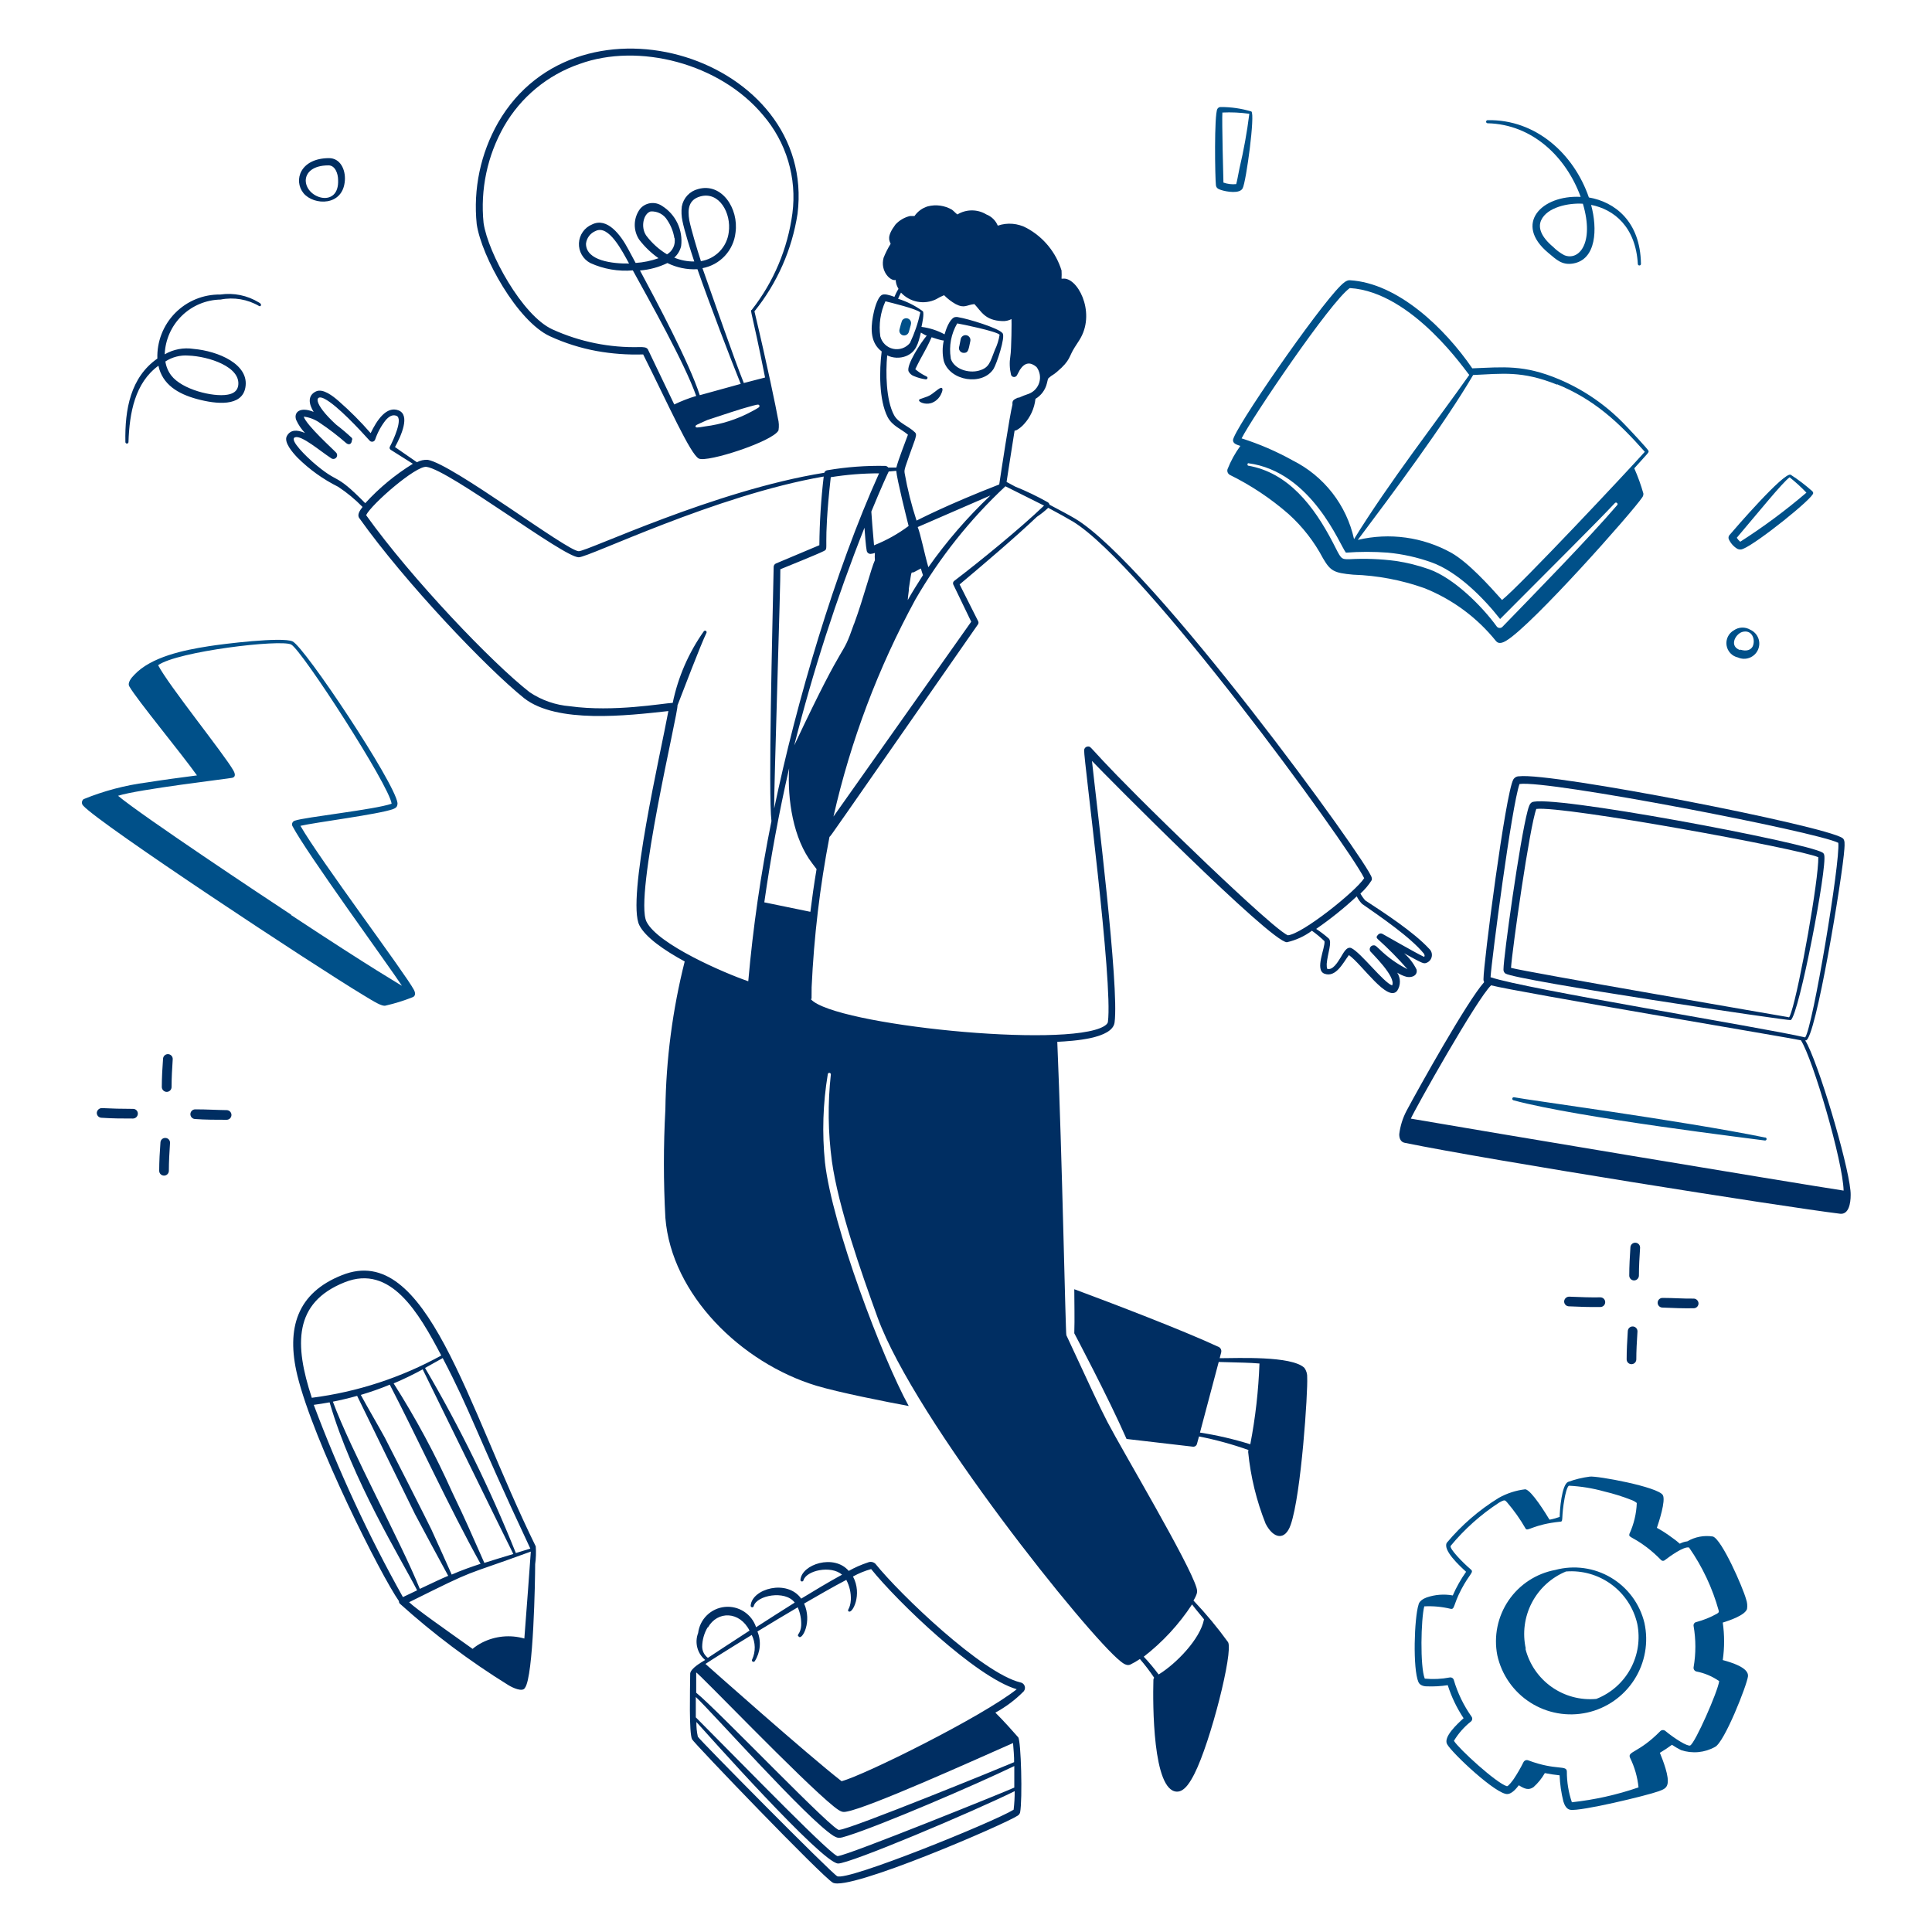 <svg width="573" height="573" viewBox="0 0 573 573" fill="none" xmlns="http://www.w3.org/2000/svg">
<path d="M370.244 430.037C365.468 428.345 360.575 427.004 355.604 426.026L355.002 428.232C354.935 428.492 354.776 428.719 354.555 428.871C354.334 429.024 354.066 429.092 353.799 429.062L334.116 426.771C328.702 414.422 318.76 395.714 318.617 395.427C318.76 390.757 318.617 386.832 318.617 382.363C329.876 386.546 350.705 394.482 361.592 399.553C361.838 399.712 362.028 399.943 362.136 400.216C362.244 400.488 362.264 400.787 362.193 401.071C362.193 401.071 361.993 401.788 361.735 402.819C367.064 402.819 383.022 402.046 386.861 405.684C387.458 406.516 387.751 407.527 387.692 408.549C387.921 412.503 385.944 443.216 382.793 452.24C381.16 456.968 377.722 456.452 375.372 451.925C372.653 445.108 370.908 437.942 370.187 430.638C370.187 430.266 370.273 430.294 370.244 430.037ZM373.539 404.395C370.044 404.108 368.955 404.166 361.449 403.936C360.102 409.036 357.323 419.522 355.89 424.88C360.945 425.663 365.935 426.821 370.817 428.346C372.339 420.444 373.248 412.437 373.539 404.395Z" fill="#002E62"/>
<path d="M106.55 153.65C105.833 152.647 106.75 151.358 107.524 150.355C105.333 148.101 102.902 146.093 100.275 144.367C95.843 142.158 91.79 139.257 88.271 135.772C86.81 134.254 84.059 131.131 85.091 129.297C86.122 127.464 87.956 127.349 90.448 128.409C89.368 127.275 88.487 125.968 87.841 124.541C87.039 122.307 88.93 120.502 93.027 122.163C91.537 119.785 91.193 117.293 93.714 116.09C95.749 115.115 98.728 117.436 100.447 118.955C103.823 121.904 106.991 125.082 109.93 128.466C111.735 124.685 114.6 120.33 118.181 121.705C121.763 123.08 118.984 129.24 117.15 132.592L123.654 137.09C124.637 136.559 125.747 136.311 126.862 136.374C134.254 137.634 168.204 163.477 171.642 163.477C174.278 163.477 211.924 145.427 244.471 140.213C244.534 140.018 244.65 139.844 244.807 139.712C244.964 139.581 245.156 139.496 245.359 139.468C251.036 138.499 256.791 138.068 262.549 138.179C262.723 138.19 262.893 138.24 263.047 138.324C263.2 138.408 263.333 138.525 263.437 138.666H265.844C266.417 136.345 268.537 130.988 269.282 128.925C267.333 127.234 264.64 126.375 263.236 123.653C260.658 118.611 260.772 109.844 261.489 104.228C258.251 101.765 258.165 97.811 258.91 93.771C259.197 92.138 260.085 88.442 261.46 87.525C262.234 87.01 263.867 87.525 265.271 88.041C266.674 84.775 266.674 86.265 266.101 84.947C265.835 84.34 265.68 83.689 265.643 83.028C264.125 83.486 260.973 80.449 262.062 76.438C262.632 75.002 263.332 73.621 264.153 72.312C263.752 71.338 262.893 70.164 265.586 66.582C266.746 65.331 268.252 64.454 269.912 64.061H271.23C272.18 62.681 273.576 61.669 275.183 61.196C277.61 60.577 280.183 60.938 282.346 62.199C282.919 62.629 283.377 63.202 283.95 63.603C285.246 62.816 286.732 62.4 288.248 62.4C289.763 62.4 291.25 62.816 292.545 63.603C293.304 63.9 293.994 64.348 294.575 64.919C295.156 65.49 295.616 66.173 295.926 66.926C297.33 66.442 298.819 66.255 300.299 66.379C301.779 66.502 303.217 66.932 304.521 67.642C309.47 70.326 313.172 74.841 314.835 80.22C314.881 81.031 314.881 81.844 314.835 82.655H315.15C319.448 82.025 324.92 92.224 320.536 100.16C320.021 101.106 319.362 101.994 318.731 103.025C316.898 105.89 317.614 106.75 313.517 110.245C312.314 111.276 312.113 111.19 311.368 111.821C310.623 112.451 310.91 112.136 310.48 113.74C310.246 114.685 309.827 115.575 309.246 116.357C308.666 117.139 307.936 117.798 307.1 118.296C306.795 121.098 305.6 123.729 303.69 125.802C303.085 126.479 302.38 127.059 301.599 127.521C301.388 127.64 301.153 127.708 300.911 127.721C300.052 133.05 298.992 139.984 298.533 142.935L301.083 144.31C304.419 145.652 307.664 147.212 310.795 148.98C311.041 149.15 311.215 149.405 311.282 149.696C314.319 151.3 317.184 152.819 318.817 153.793C341.565 167.287 406.171 256.245 406.83 260.314C406.903 260.547 406.903 260.797 406.83 261.03C405.904 262.507 404.776 263.848 403.478 265.012C403.878 265.742 404.359 266.424 404.911 267.046C410.641 270.8 419.236 276.386 423.848 281.371C424.172 281.66 424.415 282.028 424.552 282.438C424.69 282.849 424.719 283.289 424.635 283.714C424.551 284.14 424.358 284.536 424.074 284.863C423.79 285.191 423.426 285.439 423.017 285.583C422.158 285.869 422.015 285.784 416.428 282.718C417.963 284.065 419.219 285.7 420.124 287.531C420.496 289.107 419.064 290.024 417.259 289.737C416.243 289.471 415.276 289.045 414.394 288.477C414.911 289.274 415.185 290.205 415.185 291.155C415.185 292.106 414.911 293.036 414.394 293.834C411.529 297.444 404.023 286.07 400.069 283.262C398.464 285.296 396.287 290.052 392.82 288.792C389.812 287.674 393.107 281.056 392.82 279.137C391.655 278.017 390.41 276.983 389.096 276.042C386.886 277.682 384.359 278.843 381.676 279.452C376.948 279.452 327.613 229.658 323.86 225.676C325.206 238.339 331.996 292.688 330.564 303.26C329.905 308.045 318.416 308.732 313.574 308.99C315.036 343.37 316.01 395.456 316.268 396C323.86 412.359 325.923 416.829 328.472 421.785C333.114 430.667 352.653 463.442 354.859 470.891C355.174 472.066 355.203 472.524 353.971 474.702C357.663 478.583 361.09 482.708 364.228 487.05C365.803 489.915 359.042 516.617 354.257 526.071C353.169 528.191 351.392 531.457 349.015 531.371C341.852 531.113 341.881 505.386 342.081 498.195C342.082 497.973 342.164 497.759 342.31 497.593C341.012 495.655 339.596 493.799 338.07 492.035C337.159 492.662 336.202 493.217 335.205 493.697C334.231 494.126 333.142 493.381 332.34 492.722C322.8 485.216 271.344 421.097 260.314 390.843C255.3 377.034 248.625 357.953 246.734 344.43C245.578 335.88 245.472 327.221 246.419 318.645C246.419 318.523 246.371 318.407 246.285 318.321C246.199 318.235 246.082 318.187 245.96 318.187C245.839 318.187 245.722 318.235 245.636 318.321C245.55 318.407 245.502 318.523 245.502 318.645C244.067 327.27 243.788 336.047 244.671 344.745C246.791 363.511 261.603 402.618 269.511 417.001C262.692 415.74 248.825 412.989 242.121 410.984C219.774 404.194 199.146 383.938 197.341 361.19C196.757 350.474 196.757 339.733 197.341 329.016C197.535 314.222 199.458 299.501 203.071 285.153C196.998 281.858 191.439 277.991 189.635 274.438C185.767 266.846 195.995 223.155 198.23 210.892C185.996 212.239 165.167 214.674 155.455 207.082C144.339 198.143 120.33 172.988 106.55 153.65ZM343.628 496.619C348.785 493.496 356.005 486.076 357.094 480.26C355.919 478.77 354.687 477.395 353.541 475.848C349.659 481.773 344.817 487.011 339.216 491.347C340.79 493.016 342.263 494.776 343.628 496.619ZM115.861 133.394C115.713 133.3 115.606 133.152 115.564 132.981C115.521 132.811 115.545 132.631 115.632 132.477C116.634 130.615 119.643 124.054 117.551 123.309C116.348 122.851 115.288 123.596 114.4 124.599C113.043 126.319 111.988 128.256 111.277 130.329C111.224 130.497 111.126 130.648 110.994 130.765C110.861 130.882 110.7 130.961 110.526 130.994C110.353 131.026 110.173 131.011 110.008 130.949C109.842 130.887 109.697 130.782 109.586 130.644C106.721 127.464 100.017 120.215 96.236 118.267C93.371 116.777 92.683 119.528 99.702 125.945C101.314 127.174 102.864 128.484 104.343 129.87C104.425 129.983 104.469 130.118 104.469 130.257C104.469 130.396 104.425 130.531 104.343 130.644C104.343 131.389 103.742 132.22 102.71 131.446C100.22 129.26 97.588 127.24 94.832 125.401C93.425 124.401 91.79 123.771 90.076 123.567C90.935 126.203 98.929 133.366 99.616 134.168C99.834 134.363 99.967 134.636 99.985 134.929C100.004 135.221 99.907 135.509 99.716 135.73C99.524 135.952 99.253 136.089 98.962 136.113C98.67 136.137 98.38 136.046 98.155 135.858C94.975 133.795 89.417 128.982 87.497 129.698C85.578 130.415 91.279 135.743 92.712 137.004C100.934 144.138 98.814 139.554 108.326 149.238C112.466 144.702 117.22 140.768 122.45 137.548L115.861 133.394ZM240.345 270.427C240.832 266.473 241.434 262.205 242.179 257.764L240.947 256.131C235.217 248.768 233.498 237.05 234.042 227.853C230.977 241.29 228.541 254.498 226.679 267.619L240.345 270.427ZM282.948 172.33C290.483 166.6 302.602 156.715 309.649 149.954L298.189 144.224C287.666 154.053 278.658 165.388 271.459 177.859C260.451 198.081 252.285 219.725 247.192 242.178L288.047 184.391L282.718 173.332C282.648 173.162 282.632 172.974 282.673 172.794C282.714 172.615 282.81 172.452 282.948 172.33ZM263.58 139.84C263.408 140.156 261.431 144.367 258.423 151.73C258.423 152.045 258.968 159.208 259.225 161.729C262.882 160.28 266.331 158.353 269.482 155.999C268.852 153.506 266.015 142.19 265.815 139.64L263.58 139.84ZM273.751 170.61C273.55 170.095 273.35 169.407 273.121 168.605L271.201 169.608C270.112 170.324 270.542 168.147 269.568 174.45C269.568 175.51 269.282 176.684 269.224 177.974C270.542 175.596 272.175 173.046 273.722 170.61H273.751ZM275.355 168.204C280.768 160.527 286.929 153.406 293.749 146.946L272.175 156.314C273.006 158.291 274.209 164.336 275.327 168.204H275.355ZM253.323 184.993C256.188 177.171 258.395 168.433 259.483 166.141C259.419 165.426 259.419 164.707 259.483 163.992C259.069 164.147 258.635 164.243 258.194 164.279C257.918 164.282 257.649 164.185 257.439 164.006C257.228 163.827 257.089 163.578 257.048 163.305C256.819 162.359 256.446 157.575 256.389 156.515C248.055 177.557 241.097 199.118 235.561 221.063C251.748 186.626 249.255 196.596 253.295 184.993H253.323ZM229.63 239.686C236.162 208.371 247.651 169.321 260.715 140.385C255.917 140.387 251.127 140.771 246.39 141.531C243.955 163.305 245.989 162.56 244.356 163.419C242.723 164.279 232.896 168.233 231.435 168.834C231.578 171.04 229.515 234.128 229.601 239.686H229.63ZM262.606 89.359C261.113 92.618 260.586 96.238 261.088 99.788C261.321 100.691 261.8 101.512 262.472 102.159C263.145 102.807 263.983 103.255 264.895 103.454C265.806 103.653 266.755 103.595 267.636 103.286C268.517 102.978 269.295 102.431 269.883 101.707C271.25 98.828 272.279 95.799 272.949 92.683C272.175 91.68 263.924 89.674 262.606 89.359ZM302.028 118.009C303.075 117.533 304.146 117.112 305.237 116.749C305.97 116.448 306.623 115.983 307.148 115.39C307.673 114.797 308.055 114.092 308.266 113.329C308.476 112.566 308.508 111.764 308.361 110.986C308.213 110.208 307.89 109.475 307.415 108.841C305.61 107.323 303.977 107.409 302.487 109.672C301.541 111.42 301.57 111.563 301.14 111.735C301.017 111.789 300.884 111.816 300.749 111.815C300.614 111.814 300.481 111.783 300.359 111.726C300.237 111.669 300.129 111.587 300.041 111.485C299.953 111.382 299.889 111.262 299.851 111.133C299.426 109.34 299.358 107.481 299.651 105.661C299.994 103.684 300.052 94.917 299.994 94.631C299.158 95.072 298.217 95.28 297.273 95.232C292.087 95.032 291.056 92.367 288.993 90.19C286.615 90.419 286.128 91.565 283.435 90.19C282.174 89.473 281.017 88.586 279.997 87.554C279.173 87.891 278.378 88.294 277.619 88.757C275.902 89.583 273.965 89.837 272.093 89.481C270.222 89.125 268.513 88.179 267.219 86.781C266.904 87.382 266.617 87.984 266.359 88.614C268.992 89.431 271.471 90.68 273.694 92.31C274.181 92.912 273.464 96.178 273.293 96.951C275.693 97.253 278.015 98.001 280.14 99.157C280.57 97.668 281.515 94.888 283.005 94.115C283.453 93.978 283.932 93.978 284.38 94.115C286.959 94.516 296.213 97.295 297.33 98.814C298.304 99.874 295.525 108.068 294.665 109.414C291.371 114.514 281.716 113.024 279.911 107.065C279.464 105.065 279.464 102.991 279.911 100.991C279.08 100.991 276.587 100.103 276.301 100.017C274.324 104.458 273.751 104.716 271.459 109.5C271.774 109.758 272.29 110.188 272.72 110.474C274.754 111.821 275.183 111.592 275.069 112.165C275.035 112.278 274.962 112.376 274.862 112.439C274.761 112.502 274.642 112.527 274.524 112.508C273.322 112.336 272.147 112.009 271.029 111.534C270.36 111.285 269.808 110.794 269.482 110.159C268.68 108.354 273.121 101.564 274.868 99.53C274.525 99.53 273.722 98.957 273.121 98.642C272.318 101.851 271.774 104.372 268.68 105.632C267.786 105.97 266.833 106.124 265.877 106.084C264.922 106.045 263.985 105.813 263.122 105.403C262.663 110.446 262.749 118.639 265.156 123.109C266.388 125.429 269.425 126.318 271.373 128.237C271.946 128.782 271.574 129.555 271.373 130.386C268.193 139.239 268.136 139.21 268.307 140.356C269.151 145.113 270.328 149.804 271.831 154.395C272.548 154.079 280.598 149.811 296.356 143.68C296.843 140.442 299.45 123.166 300.281 119.986C300.224 118.869 300.367 118.611 302.028 117.866V118.009ZM281.973 106.32C282.89 109.443 287.216 110.789 290.311 109.93C293.405 109.07 293.605 107.495 295.067 103.77C295.751 102.347 296.224 100.832 296.47 99.272C295.525 98.241 285.182 96.121 283.893 95.92C282.085 99.013 281.406 102.639 281.973 106.177V106.32ZM394.081 278.335C395.17 279.395 393.709 282.861 393.479 285.869C393.479 286.127 393.479 287.245 393.651 287.331C395.227 287.846 396.688 285.468 397.576 284.036C398.464 282.603 399.353 280.655 400.756 281.171C403.621 282.517 410.268 291.342 412.875 292.258C414.193 289.737 406.658 282.546 406.4 282.145C406.29 281.961 406.232 281.75 406.233 281.535C406.234 281.32 406.294 281.11 406.406 280.927C406.518 280.743 406.679 280.595 406.87 280.496C407.061 280.398 407.275 280.354 407.489 280.369C408.005 280.369 408.349 280.827 409.151 281.543C411.591 283.925 414.384 285.915 417.431 287.445C414.668 284.276 411.711 281.281 408.578 278.478C408.423 278.319 408.314 278.121 408.263 277.905C408.263 277.905 408.864 276.386 410.039 276.988C411.701 277.905 419.78 282.575 422.33 283.778C422.674 283.549 422.473 283.205 422.33 282.861C418.29 277.905 409.409 271.888 403.965 268.078C403.326 267.42 402.795 266.666 402.389 265.843C398.619 269.351 394.598 272.578 390.356 275.498C391.663 276.355 392.908 277.303 394.081 278.335ZM327.412 304.377C328.043 303.976 328.501 303.604 328.587 303.088C330.163 291.399 321.396 225.16 321.539 222.553C321.539 222.4 321.57 222.249 321.629 222.108C321.688 221.967 321.775 221.839 321.885 221.732C321.994 221.626 322.124 221.542 322.266 221.486C322.409 221.43 322.561 221.403 322.714 221.407C324.175 221.407 321.596 221.407 358.097 256.36C360.503 258.623 378.896 276.214 381.962 277.389C386.174 277.074 402.017 264.439 404.596 260.457C399.61 250.372 339.159 167.402 318.244 154.71C316.64 153.736 313.89 152.217 310.881 150.613C309.841 151.594 308.72 152.485 307.529 153.277C300.882 159.58 291.629 167.43 284.609 173.332L290.081 184.191C290.164 184.334 290.208 184.497 290.208 184.663C290.208 184.829 290.164 184.992 290.081 185.136C245.645 248.882 246.304 248.166 246.018 248.166C243.169 262.896 241.398 277.815 240.717 292.803C240.717 296.842 240.717 296.499 240.546 296.212C240.374 295.926 240.546 296.413 240.546 296.413C247.479 303.976 316.096 311.024 327.412 304.377ZM169.035 209.46C182.014 211.265 196.682 208.572 199.519 208.457C201.095 200.82 204.236 193.591 208.744 187.227C208.813 187.135 208.914 187.071 209.028 187.05C209.141 187.029 209.259 187.051 209.356 187.113C209.454 187.174 209.525 187.271 209.555 187.382C209.585 187.494 209.572 187.612 209.518 187.715C207.856 191.095 202.298 205.678 200.923 209.231C201.352 210.606 187.973 265.929 191.755 273.378C195.135 280.111 214.818 288.591 221.923 291.026C223.328 275.077 225.624 259.218 228.799 243.525C227.825 235.274 229.086 186.225 229.458 168.089C229.469 167.879 229.539 167.675 229.661 167.503C229.783 167.33 229.951 167.196 230.146 167.115L243.009 161.7C243.068 154.892 243.498 148.092 244.299 141.33C212.182 146.888 174.765 165.253 171.642 165.282C167.116 165.282 133.481 139.497 126.519 138.465C123.424 137.978 110.131 149.581 108.584 152.79C122.164 171.757 146.029 196.682 157.088 205.306C160.651 207.688 164.763 209.118 169.035 209.46Z" fill="#002E62"/>
<path d="M284.924 100.59C284.96 100.402 285.033 100.223 285.138 100.062C285.243 99.902 285.378 99.764 285.536 99.657C285.695 99.549 285.873 99.474 286.06 99.434C286.248 99.395 286.441 99.394 286.629 99.43C286.817 99.465 286.996 99.538 287.157 99.643C287.317 99.748 287.455 99.883 287.562 100.042C287.67 100.2 287.746 100.378 287.785 100.565C287.823 100.753 287.825 100.946 287.789 101.134C287.216 103.999 287.102 104.658 285.841 104.658C285.603 104.659 285.368 104.6 285.158 104.488C284.948 104.375 284.77 104.212 284.639 104.012C284.508 103.813 284.429 103.585 284.409 103.347C284.389 103.11 284.428 102.871 284.523 102.653C284.609 102.194 284.867 100.848 284.924 100.59ZM276.158 119.556C274.295 120.101 272.519 119.212 272.576 118.754C272.634 118.296 272.576 118.525 275.097 117.579C276.788 116.949 278.65 114.714 279.309 115.058C279.968 115.402 278.965 117.236 278.736 117.579C278.123 118.509 277.215 119.206 276.158 119.556ZM223.757 92.339C227.51 108.068 230.26 121.418 230.719 124.083C231.023 125.242 231.082 126.452 230.891 127.636C229.372 130.873 209.747 137.262 207.254 136.001C204.762 134.741 198.287 120.158 190.752 105.117C186.136 105.264 181.517 104.928 176.971 104.114C172.185 103.236 167.526 101.763 163.105 99.73C153.421 95.261 142.82 76.123 141.388 66.496C140.314 56.045 142.527 45.519 147.72 36.385C171.757 -5.3 242.265 17.133 236.535 63.431C234.898 74.025 230.49 83.998 223.757 92.339ZM206.28 126.461C206.28 126.919 206.796 126.862 209.145 126.461C213.95 125.857 218.603 124.371 222.869 122.077C224.874 120.989 225.418 120.76 225.218 120.272C225.017 119.785 224.588 119.957 221.493 120.817C221.207 120.817 212.325 123.682 209.775 124.57C206.481 126.06 206.28 126.06 206.28 126.461ZM206.796 79.847C203.736 80.006 200.688 79.374 197.943 78.014C195.392 79.25 192.632 79.998 189.806 80.22C194.62 89.187 204.389 107.466 207.541 117.207L219.688 113.855C216.823 106.807 210.492 90.305 206.853 79.847H206.796ZM207.799 77.469C209.937 77.146 211.911 76.131 213.417 74.578C214.923 73.025 215.878 71.022 216.136 68.874C216.938 63.144 213.271 56.727 207.741 58.245C204.275 59.191 203.845 61.941 204.447 65.408C204.962 67.929 206.825 74.261 207.856 77.355L207.799 77.469ZM200.006 70.593C199.7 68.719 198.997 66.931 197.943 65.35C197.442 64.489 196.709 63.785 195.828 63.319C194.946 62.853 193.952 62.644 192.958 62.715C190.838 63.345 189.921 67.356 191.669 69.877C193.348 72.106 195.439 73.993 197.828 75.435C198.651 74.953 199.305 74.23 199.705 73.365C200.104 72.499 200.229 71.532 200.063 70.593H200.006ZM226.335 34.179C213.5 18.737 189.348 12.606 171.9 18.966C162.422 22.22 154.449 28.808 149.467 37.503C144.528 46.194 142.415 56.207 143.422 66.153C144.74 75.063 154.882 93.571 163.792 97.668C171.939 101.384 180.827 103.187 189.778 102.939C190.752 102.939 191.783 102.939 192.156 103.627C193.846 107.065 196.94 113.712 199.977 119.957C202.074 118.945 204.249 118.102 206.481 117.436C203.157 107.924 192.671 89.245 187.686 80.191C183.367 80.561 179.025 79.811 175.08 78.014C174.014 77.453 173.131 76.599 172.533 75.554C171.935 74.508 171.648 73.314 171.705 72.111C171.762 70.907 172.161 69.746 172.856 68.761C173.55 67.777 174.51 67.011 175.625 66.554C180.065 64.376 184.048 69.591 186.368 73.974C186.999 75.12 187.715 76.467 188.517 77.985C190.834 77.833 193.12 77.36 195.307 76.581C193.128 75.05 191.196 73.195 189.577 71.08C188.67 69.711 188.21 68.093 188.262 66.451C188.313 64.809 188.873 63.223 189.864 61.912C190.642 61.008 191.723 60.42 192.905 60.256C194.086 60.093 195.287 60.366 196.281 61.024C198.288 62.257 199.896 64.043 200.912 66.167C201.929 68.291 202.31 70.664 202.011 73C201.7 74.319 200.99 75.509 199.977 76.409C201.856 77.188 203.874 77.578 205.908 77.555C204.762 74.175 202.899 68.072 202.412 65.58C202.107 64.159 202.039 62.697 202.212 61.254C202.434 60.014 203.008 58.866 203.867 57.946C204.726 57.026 205.833 56.374 207.054 56.068C214.016 54.091 219.144 61.798 218.141 68.989C217.858 71.566 216.752 73.983 214.987 75.882C213.222 77.781 210.892 79.061 208.343 79.532C212.01 89.846 217.74 106.492 220.605 113.597L226.908 111.964C222.868 91.68 222.381 92.167 222.954 91.909C229.464 83.609 233.629 73.716 235.016 63.259C235.691 58.074 235.267 52.805 233.772 47.795C232.276 42.785 229.742 38.145 226.335 34.179ZM186.569 78.157C184.563 74.518 180.552 66.554 176.656 68.502C175.877 68.816 175.198 69.337 174.693 70.008C174.188 70.68 173.876 71.477 173.791 72.312C173.848 77.355 181.698 78.243 186.684 78.157H186.569ZM76.897 90.792C73.444 88.761 69.367 88.068 65.437 88.843C61.12 88.921 56.997 90.647 53.912 93.667C50.828 96.688 49.016 100.774 48.849 105.088C51.444 103.582 54.479 103.015 57.444 103.484C64.635 104.114 74.032 108.01 72.771 114.944C71.74 120.674 64.176 119.9 58.446 118.353C52.716 116.806 48.161 113.998 46.986 108.469C40.024 113.54 38.391 122.421 38.105 131.102C38.105 131.224 38.056 131.34 37.971 131.426C37.885 131.512 37.768 131.561 37.646 131.561C37.525 131.561 37.408 131.512 37.322 131.426C37.236 131.34 37.188 131.224 37.188 131.102C36.987 121.39 38.735 111.878 46.671 106.349C46.589 103.861 47.013 101.383 47.917 99.064C48.821 96.745 50.187 94.634 51.93 92.858C53.674 91.082 55.76 89.679 58.062 88.733C60.364 87.787 62.834 87.317 65.322 87.354C69.299 86.773 73.354 87.604 76.782 89.703C77.842 90.219 77.355 90.992 76.897 90.792ZM50.768 111.334C54.005 115.574 63.173 117.78 67.414 117.064C68.989 116.806 70.279 116.147 70.622 114.514C71.654 108.784 61.77 105.661 55.868 105.46C53.464 105.276 51.067 105.891 49.049 107.208C49.266 108.706 49.857 110.125 50.768 111.334ZM90.019 57.3C86.953 53.518 89.016 46.928 97.582 46.9C100.906 46.9 102.51 50.281 102.281 53.518C101.765 61.225 93.084 60.996 90.019 57.3ZM100.275 53.375C100.275 51.484 99.387 49.02 97.41 49.049C92.797 49.049 90.677 51.197 90.677 53.575C90.792 58.99 100.648 61.798 100.275 53.375ZM101.45 378.18C126.633 368.124 138.322 416.8 158.893 458.629C159.023 460.387 158.965 462.154 158.721 463.9C158.721 468.284 158.234 497.306 155.684 500.601C154.997 501.919 152.103 500.601 150.757 499.77C139.32 492.69 128.543 484.598 118.554 475.59C118.469 475.492 118.404 475.379 118.365 475.255C118.326 475.132 118.312 475.002 118.325 474.873C112.996 467.281 93.027 427.744 88.185 407.918C84.804 393.88 88.156 383.423 101.45 378.18ZM92.454 414.565C105.936 412.838 118.971 408.58 130.873 402.017C124.169 389.325 115.889 374.856 102.223 380.3C87.01 386.345 87.325 398.865 92.454 414.479V414.565ZM140.127 489.055C141.007 488.318 141.968 487.683 142.992 487.164C146.864 485.196 151.337 484.766 155.512 485.961C155.799 482.552 157.432 460.377 157.432 460.176C135.973 468.026 142.591 464.617 121.333 475.189C123.568 477.309 131.962 483.182 140.127 488.998V489.055ZM125.344 406.142C122.55 407.669 119.681 409.055 116.749 410.296C123.316 420.612 129.119 431.394 134.111 442.556C138.924 452.612 138.752 452.555 143.651 463.528C146.516 462.611 149.381 461.752 152.246 460.892C149.152 454.732 127.149 409.695 125.344 406.085V406.142ZM142.534 463.815C133.223 447.112 123.74 426.34 115.603 410.669C112.738 411.872 109.873 412.846 107.008 413.706C108.526 416.571 112.967 424.192 114.142 426.398C115.316 428.604 127.092 451.81 127.922 453.587C129.24 456.452 132.85 464.445 133.968 466.995C136.89 465.705 139.698 464.731 142.649 463.757L142.534 463.815ZM132.936 467.367C131.189 464.187 123.997 450.836 123.109 449.117C121.763 446.453 106.75 415.768 105.919 413.992C103.283 414.737 100.504 415.367 98.728 415.711C103.971 430.036 119.07 457.626 124.513 471.235C129.47 468.914 130.587 468.341 133.051 467.31L132.936 467.367ZM131.189 402.847L126.06 405.712C136.395 423.312 145.397 441.661 152.991 460.606L157.289 459.288C140.643 423.819 139.87 419.178 131.303 402.79L131.189 402.847ZM119.385 473.727L123.711 471.665C119.041 462.497 104.429 438.975 97.754 415.912C96.15 416.198 94.574 416.456 93.055 416.657C100.418 436.302 109.258 455.361 119.499 473.67L119.385 473.727ZM209.145 492.321C208.003 491.376 207.187 490.096 206.812 488.662C206.436 487.227 206.521 485.711 207.054 484.328C207.297 482.332 208.212 480.478 209.649 479.071C211.087 477.665 212.96 476.789 214.961 476.589C216.962 476.389 218.971 476.876 220.659 477.97C222.346 479.064 223.61 480.7 224.244 482.609C227.911 480.231 231.893 477.71 235.704 475.303C232.839 471.493 224.416 473.183 223.556 476.306C223.537 476.428 223.471 476.537 223.371 476.609C223.272 476.682 223.148 476.712 223.026 476.693C222.905 476.674 222.795 476.607 222.723 476.508C222.65 476.408 222.62 476.284 222.639 476.163C223.069 471.178 233.44 468.255 237.623 474.129C241.319 471.865 245.903 469.115 249.742 467.023C246.447 464.158 239.084 465.763 238.282 468.742C238.245 468.844 238.172 468.929 238.077 468.983C237.982 469.036 237.872 469.054 237.765 469.033C237.658 469.013 237.563 468.955 237.495 468.87C237.427 468.785 237.391 468.679 237.394 468.57C237.767 463.929 247.364 460.806 251.719 465.906C253.544 464.884 255.463 464.039 257.449 463.385C257.812 463.234 258.211 463.192 258.597 463.263C258.984 463.334 259.341 463.516 259.626 463.786C266.875 472.811 291.313 496.246 302.601 498.968C302.885 499.011 303.153 499.128 303.377 499.307C303.601 499.486 303.774 499.721 303.879 499.988C303.984 500.255 304.016 500.545 303.973 500.829C303.929 501.113 303.812 501.38 303.633 501.604C301.154 504.12 298.315 506.254 295.21 507.936C298.075 510.801 300.309 513.379 301.971 515.241C302.831 516.158 303.289 533.692 302.544 537.56C302.433 537.938 302.189 538.264 301.857 538.476C298.247 540.94 251.748 561.053 246.992 558.36C243.812 556.555 205.85 517.046 205.249 515.843C204.332 513.952 204.647 501.346 204.704 496.304C204.934 494.785 207.77 493.152 209.145 492.321ZM300.825 530.168V523.779C288.935 529.509 261.718 541.198 251.404 544.464C248.768 545.324 248.539 545.209 247.164 544.464C239.285 539.422 211.466 508.079 206.366 503.294V509.339C221.837 524.839 248.109 551.999 248.596 550.452C251.433 550.28 298.361 531.314 300.825 530.168ZM209.861 482.666C208.831 484.402 208.278 486.378 208.257 488.396C208.267 489.038 208.425 489.669 208.718 490.241C209.011 490.812 209.432 491.308 209.947 491.691C212.354 490.087 216.909 487.107 222.296 483.612C219.345 477.796 212.784 477.71 209.976 482.666H209.861ZM301.541 501.002C289.337 497.392 266.159 475.045 258.366 465.362C256.49 465.884 254.683 466.624 252.98 467.568C255.845 472.897 252.779 478.741 251.69 477.91C251.089 477.452 252.177 477.28 252.349 474.472C252.423 472.421 251.958 470.387 251.003 468.57C247.049 470.633 242.408 473.326 238.483 475.59C240.889 480.947 237.996 486.247 236.993 485.474C235.99 484.7 237.451 484.872 237.623 482.065C237.693 480.223 237.34 478.391 236.592 476.707C232.552 479.085 228.427 481.549 224.645 483.87C225.228 485.297 225.459 486.844 225.319 488.379C225.18 489.915 224.673 491.395 223.843 492.694C223.805 492.743 223.758 492.784 223.705 492.814C223.651 492.845 223.592 492.865 223.531 492.873C223.47 492.881 223.408 492.877 223.348 492.861C223.288 492.845 223.233 492.817 223.184 492.78C223.135 492.742 223.094 492.695 223.063 492.642C223.032 492.588 223.012 492.529 223.004 492.468C222.996 492.407 223 492.345 223.016 492.285C223.032 492.225 223.06 492.17 223.098 492.121C223.613 490.983 223.867 489.744 223.842 488.495C223.817 487.246 223.514 486.018 222.954 484.901C216.279 488.969 210.893 492.379 209.231 493.496C209.546 493.782 239.428 520.37 249.599 528.277C256.274 526.529 291.313 509.139 301.541 501.002ZM300.453 516.96C287.474 522.69 257.993 535.984 251.203 537.273C250.029 537.502 249.57 537.588 247.336 535.812C237.795 528.162 206.767 495.702 206.481 496.046C206.467 496.131 206.467 496.218 206.481 496.304V502.034C212.87 507.162 248.396 544.464 248.969 542.688C251.834 542.688 298.39 523.693 300.768 522.633C300.825 521.43 300.567 518.221 300.453 516.96ZM248.281 556.44C251.146 558.073 294.78 540.339 300.625 536.729C300.844 534.904 300.949 533.066 300.94 531.228C288.391 537.416 251.891 552.83 248.539 552.687C243.64 552.429 209.002 513.436 206.538 510.715C206.51 512.178 206.654 513.64 206.968 515.069C207.455 516.015 246.39 555.38 248.281 556.44ZM485.646 394.94C485.446 398.006 485.302 400.67 485.302 403.163C485.302 403.542 485.152 403.907 484.883 404.175C484.614 404.444 484.25 404.595 483.87 404.595C483.49 404.595 483.126 404.444 482.857 404.175C482.588 403.907 482.437 403.542 482.437 403.163C482.437 400.498 482.581 397.862 482.781 394.739C482.808 394.359 482.984 394.006 483.272 393.756C483.559 393.506 483.934 393.381 484.314 393.407C484.694 393.434 485.048 393.61 485.298 393.898C485.547 394.185 485.673 394.56 485.646 394.94ZM49.106 337.497C49.293 337.508 49.476 337.556 49.645 337.638C49.813 337.721 49.963 337.837 50.086 337.978C50.208 338.12 50.301 338.284 50.36 338.462C50.418 338.64 50.44 338.828 50.424 339.015C50.252 341.651 50.08 344.487 50.08 347.238C50.08 347.618 49.929 347.982 49.661 348.251C49.392 348.519 49.028 348.67 48.648 348.67C48.268 348.67 47.904 348.519 47.635 348.251C47.366 347.982 47.215 347.618 47.215 347.238C47.215 344.373 47.387 341.508 47.588 338.815C47.599 338.628 47.647 338.445 47.73 338.276C47.812 338.108 47.928 337.958 48.069 337.836C48.211 337.713 48.375 337.619 48.553 337.561C48.732 337.503 48.92 337.481 49.106 337.497ZM493.067 387.806C492.687 387.806 492.322 387.655 492.054 387.387C491.785 387.118 491.634 386.754 491.634 386.374C491.634 385.994 491.785 385.629 492.054 385.361C492.322 385.092 492.687 384.941 493.067 384.941C496.533 384.941 499.427 385.199 502.292 385.142C502.675 385.142 503.042 385.292 503.315 385.559C503.588 385.827 503.746 386.192 503.753 386.574C503.753 386.954 503.602 387.318 503.334 387.587C503.065 387.856 502.701 388.007 502.321 388.007C499.37 388.064 496.132 387.949 493.067 387.806ZM57.988 329.016C61.426 329.016 64.32 329.217 67.213 329.246C67.593 329.246 67.957 329.396 68.226 329.665C68.495 329.934 68.646 330.298 68.646 330.678C68.646 331.058 68.495 331.422 68.226 331.691C67.957 331.96 67.593 332.111 67.213 332.111C64.119 332.111 60.91 332.111 57.816 331.881C57.436 331.859 57.081 331.686 56.828 331.401C56.576 331.116 56.447 330.743 56.469 330.363C56.492 329.983 56.665 329.628 56.95 329.375C57.234 329.123 57.608 328.994 57.988 329.016ZM486.42 370.1C486.248 372.736 486.076 375.573 486.076 378.323C486.069 378.701 485.915 379.061 485.648 379.328C485.381 379.595 485.021 379.748 484.644 379.755C484.264 379.755 483.899 379.605 483.631 379.336C483.362 379.067 483.211 378.703 483.211 378.323C483.211 375.458 483.383 372.593 483.555 369.9C483.581 369.52 483.758 369.166 484.045 368.916C484.333 368.666 484.708 368.541 485.088 368.568C485.468 368.594 485.821 368.771 486.071 369.058C486.321 369.346 486.446 369.72 486.42 370.1ZM47.989 322.398C47.989 319.533 48.161 316.668 48.361 313.975C48.388 313.595 48.564 313.241 48.852 312.992C49.139 312.742 49.514 312.616 49.894 312.643C50.274 312.669 50.628 312.846 50.878 313.133C51.128 313.421 51.253 313.796 51.226 314.176C51.054 316.811 50.883 319.648 50.883 322.398C50.883 322.778 50.732 323.142 50.463 323.411C50.194 323.68 49.83 323.831 49.45 323.831C49.068 323.831 48.7 323.681 48.427 323.413C48.154 323.145 47.996 322.781 47.989 322.398ZM465.276 387.434C465.088 387.426 464.903 387.382 464.732 387.303C464.561 387.224 464.407 387.112 464.28 386.974C464.152 386.836 464.053 386.673 463.988 386.497C463.923 386.32 463.893 386.132 463.901 385.944C463.93 385.569 464.1 385.219 464.376 384.964C464.652 384.709 465.015 384.568 465.391 384.569C468.857 384.712 471.751 384.827 474.645 384.769C475.025 384.769 475.389 384.92 475.658 385.189C475.926 385.457 476.077 385.822 476.077 386.202C476.077 386.582 475.926 386.946 475.658 387.215C475.389 387.483 475.025 387.634 474.645 387.634C471.579 387.692 468.37 387.577 465.276 387.434ZM30.197 328.644C33.062 328.787 36.242 328.873 39.423 328.873C39.612 328.865 39.8 328.896 39.977 328.963C40.154 329.03 40.316 329.132 40.453 329.263C40.589 329.395 40.698 329.552 40.772 329.726C40.846 329.9 40.884 330.088 40.884 330.277C40.884 330.66 40.734 331.027 40.466 331.3C40.198 331.573 39.834 331.731 39.451 331.738C36.185 331.738 33.549 331.738 30.083 331.509C29.895 331.502 29.71 331.457 29.539 331.378C29.368 331.299 29.214 331.187 29.086 331.049C28.959 330.911 28.859 330.749 28.794 330.572C28.729 330.395 28.7 330.207 28.707 330.019C28.743 329.647 28.914 329.3 29.189 329.046C29.464 328.793 29.823 328.649 30.197 328.644ZM531.114 302.544C530.741 302.83 449.948 290.855 446.482 288.734C446.29 288.594 446.136 288.408 446.036 288.192C445.936 287.977 445.892 287.74 445.909 287.502C445.909 283.807 450.751 249.112 453.071 240.459C453.358 239.399 453.644 238.339 454.303 237.967C458.687 235.331 535.927 249.885 540.54 252.865C540.665 252.939 540.773 253.038 540.857 253.156C540.941 253.275 540.999 253.41 541.027 253.552C542.001 257.019 533.606 300.825 531.114 302.544ZM539.279 254.24C533.778 251.747 463.672 238.912 455.65 239.915C453.702 244.929 448.487 281.658 448.143 287.044C452.126 288.219 530.025 301.598 530.312 301.656C530.598 301.713 530.627 302.057 531.228 300.252C533.75 292.688 539.422 260.715 539.279 254.24Z" fill="#002E62"/>
<path d="M440.179 291.284C440.023 290.995 439.953 290.667 439.978 290.339C439.978 285.783 446.51 235.216 448.831 231.177C449.013 230.879 449.27 230.634 449.577 230.468C449.884 230.302 450.23 230.22 450.579 230.231C460.176 229.056 541.141 244.871 546.47 248.567C547.215 249.083 547.101 250.372 547.015 251.747C546.556 259.282 538.42 308.847 535.555 308.56C535.239 308.56 535.354 308.331 536.099 309.85C540.568 319.046 549.049 348.498 548.877 354.429C548.877 356.921 548.304 360.159 545.84 359.987C528.163 357.81 441.497 344.058 416.571 338.929C415.597 338.729 414.967 337.841 414.995 336.379C415.289 333.945 416.027 331.585 417.173 329.417C420.668 322.857 435.165 296.871 440.179 291.284ZM535.383 307.672C537.617 304.807 545.84 255.443 545.21 249.971C538.907 246.705 459.03 231.263 450.665 232.523C448.373 238.826 442.442 284.351 442.07 289.823C452.212 293.318 522.433 304.664 535.383 307.672ZM534.122 308.532C531.715 307.93 449.748 294.207 442.242 292.23C438.145 296.04 419.637 328.959 418.433 331.767C434.878 334.632 532.432 350.934 546.785 353.111C546.585 344.43 537.675 314.09 534.122 308.532Z" fill="#002E62"/>
<path d="M523.35 338.242C520.857 337.869 467.969 331.509 448.86 326.324C448.742 326.293 448.641 326.217 448.579 326.112C448.517 326.008 448.5 325.883 448.53 325.765C448.561 325.647 448.636 325.546 448.741 325.484C448.846 325.423 448.971 325.405 449.089 325.435C452.842 326.209 498.625 332.311 523.407 337.354C523.475 337.341 523.546 337.345 523.613 337.364C523.68 337.383 523.741 337.417 523.793 337.463C523.845 337.509 523.886 337.567 523.912 337.631C523.939 337.696 523.95 337.765 523.946 337.834C523.941 337.904 523.921 337.971 523.886 338.032C523.852 338.092 523.804 338.144 523.747 338.183C523.689 338.223 523.624 338.248 523.555 338.258C523.486 338.269 523.416 338.263 523.35 338.242ZM484.701 138.895C485.771 141.312 486.671 143.801 487.394 146.344C487.437 146.752 487.324 147.161 487.079 147.49C484.185 151.845 454.532 185.28 446.797 189.978C445.737 190.637 444.476 191.096 443.703 190.15C438.083 183.158 430.75 177.739 422.416 174.421C415.632 172.021 408.521 170.678 401.329 170.439C395.599 169.923 394.597 169.35 392.39 165.597C389.788 160.658 386.336 156.216 382.191 152.475C376.907 147.855 371.041 143.944 364.743 140.843C364.46 140.683 364.238 140.432 364.114 140.131C363.989 139.83 363.969 139.496 364.056 139.182C365.024 136.717 366.305 134.387 367.866 132.248C366.835 131.905 365.689 131.589 365.689 130.558C365.689 127.693 390.671 91.537 397.605 84.718C398.321 84.002 399.352 83.056 400.298 83.114C414.623 83.916 428.575 97.439 436.655 109.242C445.909 108.899 451.897 108.068 462.44 112.509C469.883 115.668 476.593 120.33 482.151 126.203C483.01 127.091 488.855 133.28 488.941 133.767C489.027 134.254 488.855 134.254 484.701 138.895ZM370.101 138.093C382.048 140.127 389.669 150.069 395.284 160.87C397.777 165.683 397.548 165.912 400.183 165.855C404.792 165.594 409.416 165.766 413.993 166.371C417.35 166.872 420.65 167.697 423.848 168.834C431.125 171.413 439.462 179.664 443.903 185.795C443.998 185.921 444.117 186.026 444.255 186.103C444.393 186.179 444.545 186.226 444.702 186.239C444.859 186.253 445.017 186.233 445.166 186.181C445.314 186.129 445.45 186.047 445.565 185.939C454.876 176.341 471.35 159.495 479.63 149.811C480.031 149.381 479.343 148.751 478.942 149.209C473.585 154.939 459.747 168.663 444.906 183.589C439.892 177.2 432.157 169.465 424.507 166.772C420.336 165.284 415.995 164.321 411.586 163.907C407.457 163.593 403.31 163.593 399.181 163.907C397.49 161.958 389.124 139.841 370.158 137.377C370.103 137.418 370.057 137.47 370.025 137.531C369.992 137.592 369.974 137.659 369.971 137.728C369.969 137.797 369.981 137.865 370.009 137.929C370.036 137.992 370.077 138.048 370.129 138.093H370.101ZM400.327 85.434C394.597 89.445 371.275 123.969 368.239 130.014C373.508 131.683 378.596 133.882 383.423 136.575C387.995 138.866 391.997 142.149 395.139 146.183C398.282 150.218 400.484 154.902 401.587 159.896C411.872 143.164 426.226 124.742 435.767 111.191C435.194 110.818 419.092 86.552 400.327 85.434ZM461.809 114.084C451.352 109.873 445.565 110.847 436.913 111.219C428.318 125.888 412.875 146.573 402.704 160.125C412.092 157.904 421.97 159.262 430.409 163.935C435.48 166.8 441.669 173.676 445.479 177.945C450.98 173.533 482.724 139.726 487.824 133.996C479.974 125.115 472.725 118.439 461.809 113.97V114.084ZM514.239 186.941C514.947 186.444 515.784 186.164 516.649 186.133C517.513 186.103 518.368 186.324 519.109 186.769C519.649 187.01 520.137 187.355 520.543 187.784C520.95 188.213 521.268 188.718 521.48 189.27C521.691 189.822 521.792 190.41 521.776 191.001C521.76 191.592 521.628 192.174 521.387 192.714C521.146 193.254 520.802 193.741 520.372 194.148C519.943 194.555 519.438 194.873 518.886 195.084C518.334 195.296 517.746 195.397 517.155 195.381C516.564 195.365 515.982 195.233 515.442 194.992C514.58 194.803 513.795 194.357 513.192 193.712C512.589 193.067 512.196 192.255 512.066 191.381C511.935 190.508 512.073 189.616 512.461 188.823C512.849 188.03 513.469 187.374 514.239 186.941ZM516.13 192.671C518.135 193.302 519.339 192.671 519.826 191.697C520.742 189.663 519.596 186.54 516.617 187.457C514.525 188.231 512.835 191.754 516.13 192.815V192.671ZM368.554 55.839C367.723 57.529 363.855 56.899 362.165 56.355C361.277 56.068 360.704 55.753 360.618 54.893C360.36 52.745 360.073 34.122 361.047 32.317C361.148 32.128 361.302 31.973 361.491 31.871C361.679 31.769 361.894 31.725 362.107 31.744C365.164 31.736 368.205 32.18 371.132 33.062C372.307 33.778 369.585 53.948 368.554 55.839ZM370.531 33.75C367.884 33.371 365.207 33.246 362.537 33.377C362.365 35.497 362.824 53.862 362.852 54.148C364.063 54.582 365.355 54.739 366.634 54.607C366.835 53.948 367.178 52.172 367.608 49.937C368.871 44.597 369.846 39.194 370.531 33.75ZM517.018 162.761C516.743 162.901 516.439 162.975 516.13 162.975C515.821 162.975 515.517 162.901 515.242 162.761C514.135 162.078 513.257 161.08 512.72 159.896C512.648 159.706 512.625 159.501 512.655 159.3C512.685 159.099 512.767 158.91 512.892 158.75C514.268 157.117 529.28 139.726 531.114 140.815C533.365 142.272 535.501 143.9 537.503 145.685C537.583 145.757 537.648 145.846 537.692 145.944C537.737 146.043 537.76 146.15 537.761 146.258C537.818 147.748 521.144 161.099 517.018 162.761ZM530.77 141.56C528.679 143.078 521.631 151.788 515.098 159.495C515.379 159.937 515.727 160.333 516.13 160.669C522.998 156.274 529.555 151.411 535.755 146.115C534.201 144.483 532.535 142.961 530.77 141.56ZM485.761 78.358C485.131 67.242 478.656 62.085 471.894 60.767C473.814 67.815 473.499 76.983 466.537 78.157C463.213 78.702 461.58 76.983 459.174 74.977C448.888 66.382 457.197 57.787 468.8 58.389C464.474 46.528 454.475 36.873 441.21 36.557C441.089 36.557 440.972 36.509 440.886 36.423C440.8 36.337 440.752 36.221 440.752 36.099C440.752 35.977 440.8 35.861 440.886 35.775C440.972 35.689 441.089 35.641 441.21 35.641C455.535 35.354 466.795 45.668 471.235 58.561C478.885 59.879 486.477 65.609 486.678 78.186C486.689 78.246 486.688 78.308 486.676 78.368C486.663 78.428 486.639 78.485 486.604 78.535C486.57 78.586 486.525 78.629 486.474 78.662C486.423 78.696 486.365 78.719 486.305 78.73C486.245 78.742 486.183 78.741 486.123 78.728C486.063 78.716 486.006 78.691 485.956 78.657C485.905 78.622 485.862 78.578 485.829 78.527C485.795 78.475 485.772 78.418 485.761 78.358ZM469.459 60.423C465.19 60.136 458.83 61.454 457.082 65.322C456.079 67.528 457.082 70.25 460.635 73.229C461.599 74.196 462.7 75.016 463.901 75.665C468.198 77.498 472.954 72.198 469.459 60.423ZM461.265 465.62C464.033 464.878 466.921 464.698 469.76 465.09C472.599 465.481 475.331 466.436 477.794 467.899C480.258 469.362 482.405 471.303 484.108 473.608C485.81 475.913 487.035 478.535 487.709 481.32C488.982 487.106 487.904 493.161 484.712 498.153C481.521 503.144 476.477 506.663 470.691 507.936C464.905 509.209 458.85 508.131 453.858 504.939C448.867 501.748 445.348 496.704 444.075 490.918C443.531 488.127 443.546 485.256 444.117 482.471C444.688 479.686 445.804 477.041 447.402 474.689C449 472.338 451.048 470.325 453.427 468.769C455.806 467.212 458.47 466.142 461.265 465.62ZM452.412 488.97C453.562 493.554 456.314 497.577 460.171 500.309C464.028 503.041 468.735 504.304 473.441 503.868C477.762 502.179 481.349 499.022 483.57 494.95C485.792 490.878 486.507 486.153 485.589 481.607C484.517 476.91 481.79 472.757 477.908 469.906C474.026 467.055 469.247 465.696 464.445 466.078C460.082 467.881 456.495 471.165 454.315 475.352C452.135 479.539 451.501 484.361 452.527 488.97H452.412Z" fill="#005089"/>
<path d="M423.103 473.785C425.597 472.924 428.27 472.717 430.867 473.183C431.944 470.715 433.269 468.363 434.821 466.164C432.959 464.473 427.859 459.775 429.091 457.569C433.475 452.324 438.681 447.825 444.505 444.246C446.937 442.884 449.615 442.017 452.384 441.697C454.217 441.954 458.572 449.088 459.546 450.693C460.176 450.693 462.411 449.976 462.583 449.89C462.583 447.828 463.185 440.379 465.047 439.519C467.129 438.753 469.292 438.224 471.493 437.943C473.527 437.628 491.835 440.98 493.181 443.444C494.069 445.106 492.007 451.38 491.405 453.128C492.95 453.978 494.434 454.936 495.846 455.993C498.711 458.027 497.937 457.941 498.453 457.712C499.076 457.414 499.744 457.221 500.43 457.139C502.718 455.797 505.402 455.291 508.022 455.706C510.658 456.566 516.875 470.719 517.877 474.358C518.206 475.275 518.294 476.261 518.135 477.223C517.448 479.114 512.864 480.632 510.944 481.234C511.474 484.92 511.474 488.663 510.944 492.35C513.465 493.037 518.708 494.584 518.422 497.163C518.135 499.742 511.431 516.76 508.652 518.106C507.13 518.958 505.446 519.481 503.71 519.644C501.973 519.807 500.221 519.605 498.567 519.052C497.636 518.587 496.736 518.06 495.874 517.476C494.728 518.335 493.525 519.109 492.293 519.854C493.181 522.06 495.158 526.988 494.528 529.222C494.213 530.397 493.267 530.769 491.949 531.256C488.311 532.574 468.714 537.273 465.734 536.757C464.617 536.585 464.015 535.411 463.672 534.293C463.035 531.75 462.661 529.149 462.554 526.529C461.083 526.384 459.62 526.164 458.171 525.87C457.286 527.428 456.154 528.831 454.819 530.025C453.358 531.056 452.126 530.54 450.464 529.48C449.662 530.512 448.459 531.944 447.169 532.087C443.932 532.46 430.552 519.854 429.177 517.275C428.031 515.127 432.214 511.287 434.076 509.597C432.062 506.566 430.48 503.268 429.378 499.799C427.311 500.11 425.22 500.225 423.132 500.143C422.186 500.143 421.098 499.799 420.697 498.911C418.949 494.928 419.465 479.83 420.697 475.991C420.869 474.873 422.158 474.128 423.103 473.785ZM422.416 476.42C421.442 480.145 421.126 494.212 422.559 497.851C425.036 498.095 427.535 497.979 429.979 497.507C430.24 497.462 430.508 497.517 430.731 497.66C430.954 497.803 431.115 498.024 431.183 498.28C432.324 502.154 434.095 505.813 436.426 509.11C436.592 509.328 436.666 509.603 436.634 509.875C436.602 510.148 436.466 510.397 436.254 510.571C434.243 512.164 432.536 514.105 431.211 516.301C432.644 518.651 443.846 528.907 446.94 529.767C447.398 529.767 448.659 528.048 448.974 527.589C450.033 525.999 450.989 524.344 451.839 522.633C451.963 522.383 452.176 522.189 452.436 522.089C452.695 521.988 452.983 521.988 453.243 522.088C461.552 525.211 464.703 523.378 464.703 525.441C464.699 528.529 465.203 531.597 466.193 534.523C472.926 533.791 479.556 532.311 485.961 530.11C485.652 527.052 484.798 524.073 483.44 521.315C482.581 519.395 486.019 519.94 492.436 513.408C492.643 513.216 492.914 513.11 493.195 513.11C493.477 513.11 493.748 513.216 493.955 513.408C496.82 515.757 500.544 518.049 501.289 517.676C502.75 516.96 509.483 501.69 509.884 498.596C507.846 497.176 505.533 496.199 503.094 495.73C502.834 495.657 502.609 495.492 502.462 495.265C502.314 495.039 502.254 494.766 502.292 494.499C502.994 490.441 502.994 486.294 502.292 482.236C502.248 481.987 502.301 481.729 502.439 481.517C502.577 481.304 502.791 481.152 503.037 481.09C505.197 480.524 507.276 479.687 509.225 478.598C509.855 478.139 509.798 478.168 509.741 477.681C507.886 470.993 504.913 464.667 500.945 458.973C499.398 458.543 495.215 461.608 493.783 462.697C493.633 462.842 493.433 462.924 493.224 462.924C493.016 462.924 492.815 462.842 492.665 462.697C491.349 461.332 489.932 460.068 488.425 458.915C484.07 455.62 482.896 456.05 483.268 454.904C484.585 452.03 485.325 448.924 485.446 445.765C485.002 445.396 484.498 445.105 483.956 444.905C481.281 443.848 478.533 442.986 475.733 442.327C472.34 441.381 468.852 440.814 465.333 440.637C464.732 440.894 464.187 443.502 464.044 444.304C462.984 450.034 463.7 451.208 462.869 451.294C454.704 452.097 453.043 454.36 452.47 453.357C450.881 450.579 449.029 447.96 446.94 445.536C446.338 444.934 446.367 444.648 444.562 445.679C439.17 449.203 434.34 453.52 430.237 458.485C429.807 459.23 433.532 463.184 436.254 465.505C437.199 466.336 435.853 466.708 433.389 471.407C430.925 476.105 431.498 477.423 430.18 477.137C427.639 476.528 425.025 476.287 422.416 476.42ZM24.782 237.021C30.788 234.568 37.086 232.902 43.519 232.065C48.218 231.32 53.747 230.575 58.417 229.973C53.919 223.613 40.597 207.511 38.362 203.586C37.732 202.526 38.935 201.037 39.824 200.148C44.809 194.82 54.435 192.814 61.827 191.668C66.067 190.98 83.773 188.803 86.781 190.236C90.391 191.955 117.093 232.065 117.895 238.167C117.895 239.198 117.551 239.599 116.548 239.972C112.337 241.519 93.342 243.926 89.102 244.928C94.832 254.956 120.301 288.849 122.794 293.633C123.396 294.837 123.023 295.553 122.307 295.782C119.729 296.806 117.075 297.629 114.371 298.246C113.339 298.561 111.076 297.157 107.781 295.152C92.998 286.27 29.567 244.384 24.696 238.969C24.562 238.842 24.456 238.688 24.387 238.516C24.317 238.345 24.286 238.16 24.294 237.975C24.302 237.791 24.35 237.61 24.434 237.445C24.518 237.28 24.637 237.136 24.782 237.021ZM86.351 271.401C110.704 287.474 118.926 292.172 119.213 292.373C115.288 286.385 90.906 252.979 86.724 244.986C86.651 244.831 86.613 244.663 86.614 244.492C86.615 244.321 86.654 244.153 86.728 243.999C86.802 243.845 86.909 243.71 87.043 243.603C87.176 243.496 87.331 243.42 87.497 243.381C90.362 242.35 111.219 240.115 116.147 238.368C115.517 233.039 89.503 192.757 86.351 191.152C83.2 189.548 52.63 193.186 46.9 197.283C49.908 203.157 66.525 223.727 69.218 228.512C69.763 229.486 69.935 230.431 68.875 230.689C67.815 230.947 40.884 234.099 35.01 236.018C42.173 242.006 78.329 266.015 86.351 271.286V271.401ZM270.141 96.235C270.141 96.493 269.969 96.808 269.539 98.47C269.426 98.83 269.178 99.133 268.847 99.314C268.516 99.496 268.128 99.542 267.763 99.444C267.398 99.337 267.091 99.09 266.908 98.757C266.725 98.424 266.682 98.032 266.789 97.667C267.075 96.55 267.333 95.605 267.505 95.146C267.672 94.832 267.95 94.59 268.285 94.47C268.62 94.349 268.988 94.358 269.317 94.493C269.647 94.629 269.913 94.883 270.066 95.205C270.218 95.527 270.245 95.894 270.141 96.235Z" fill="#005089"/>
</svg>
